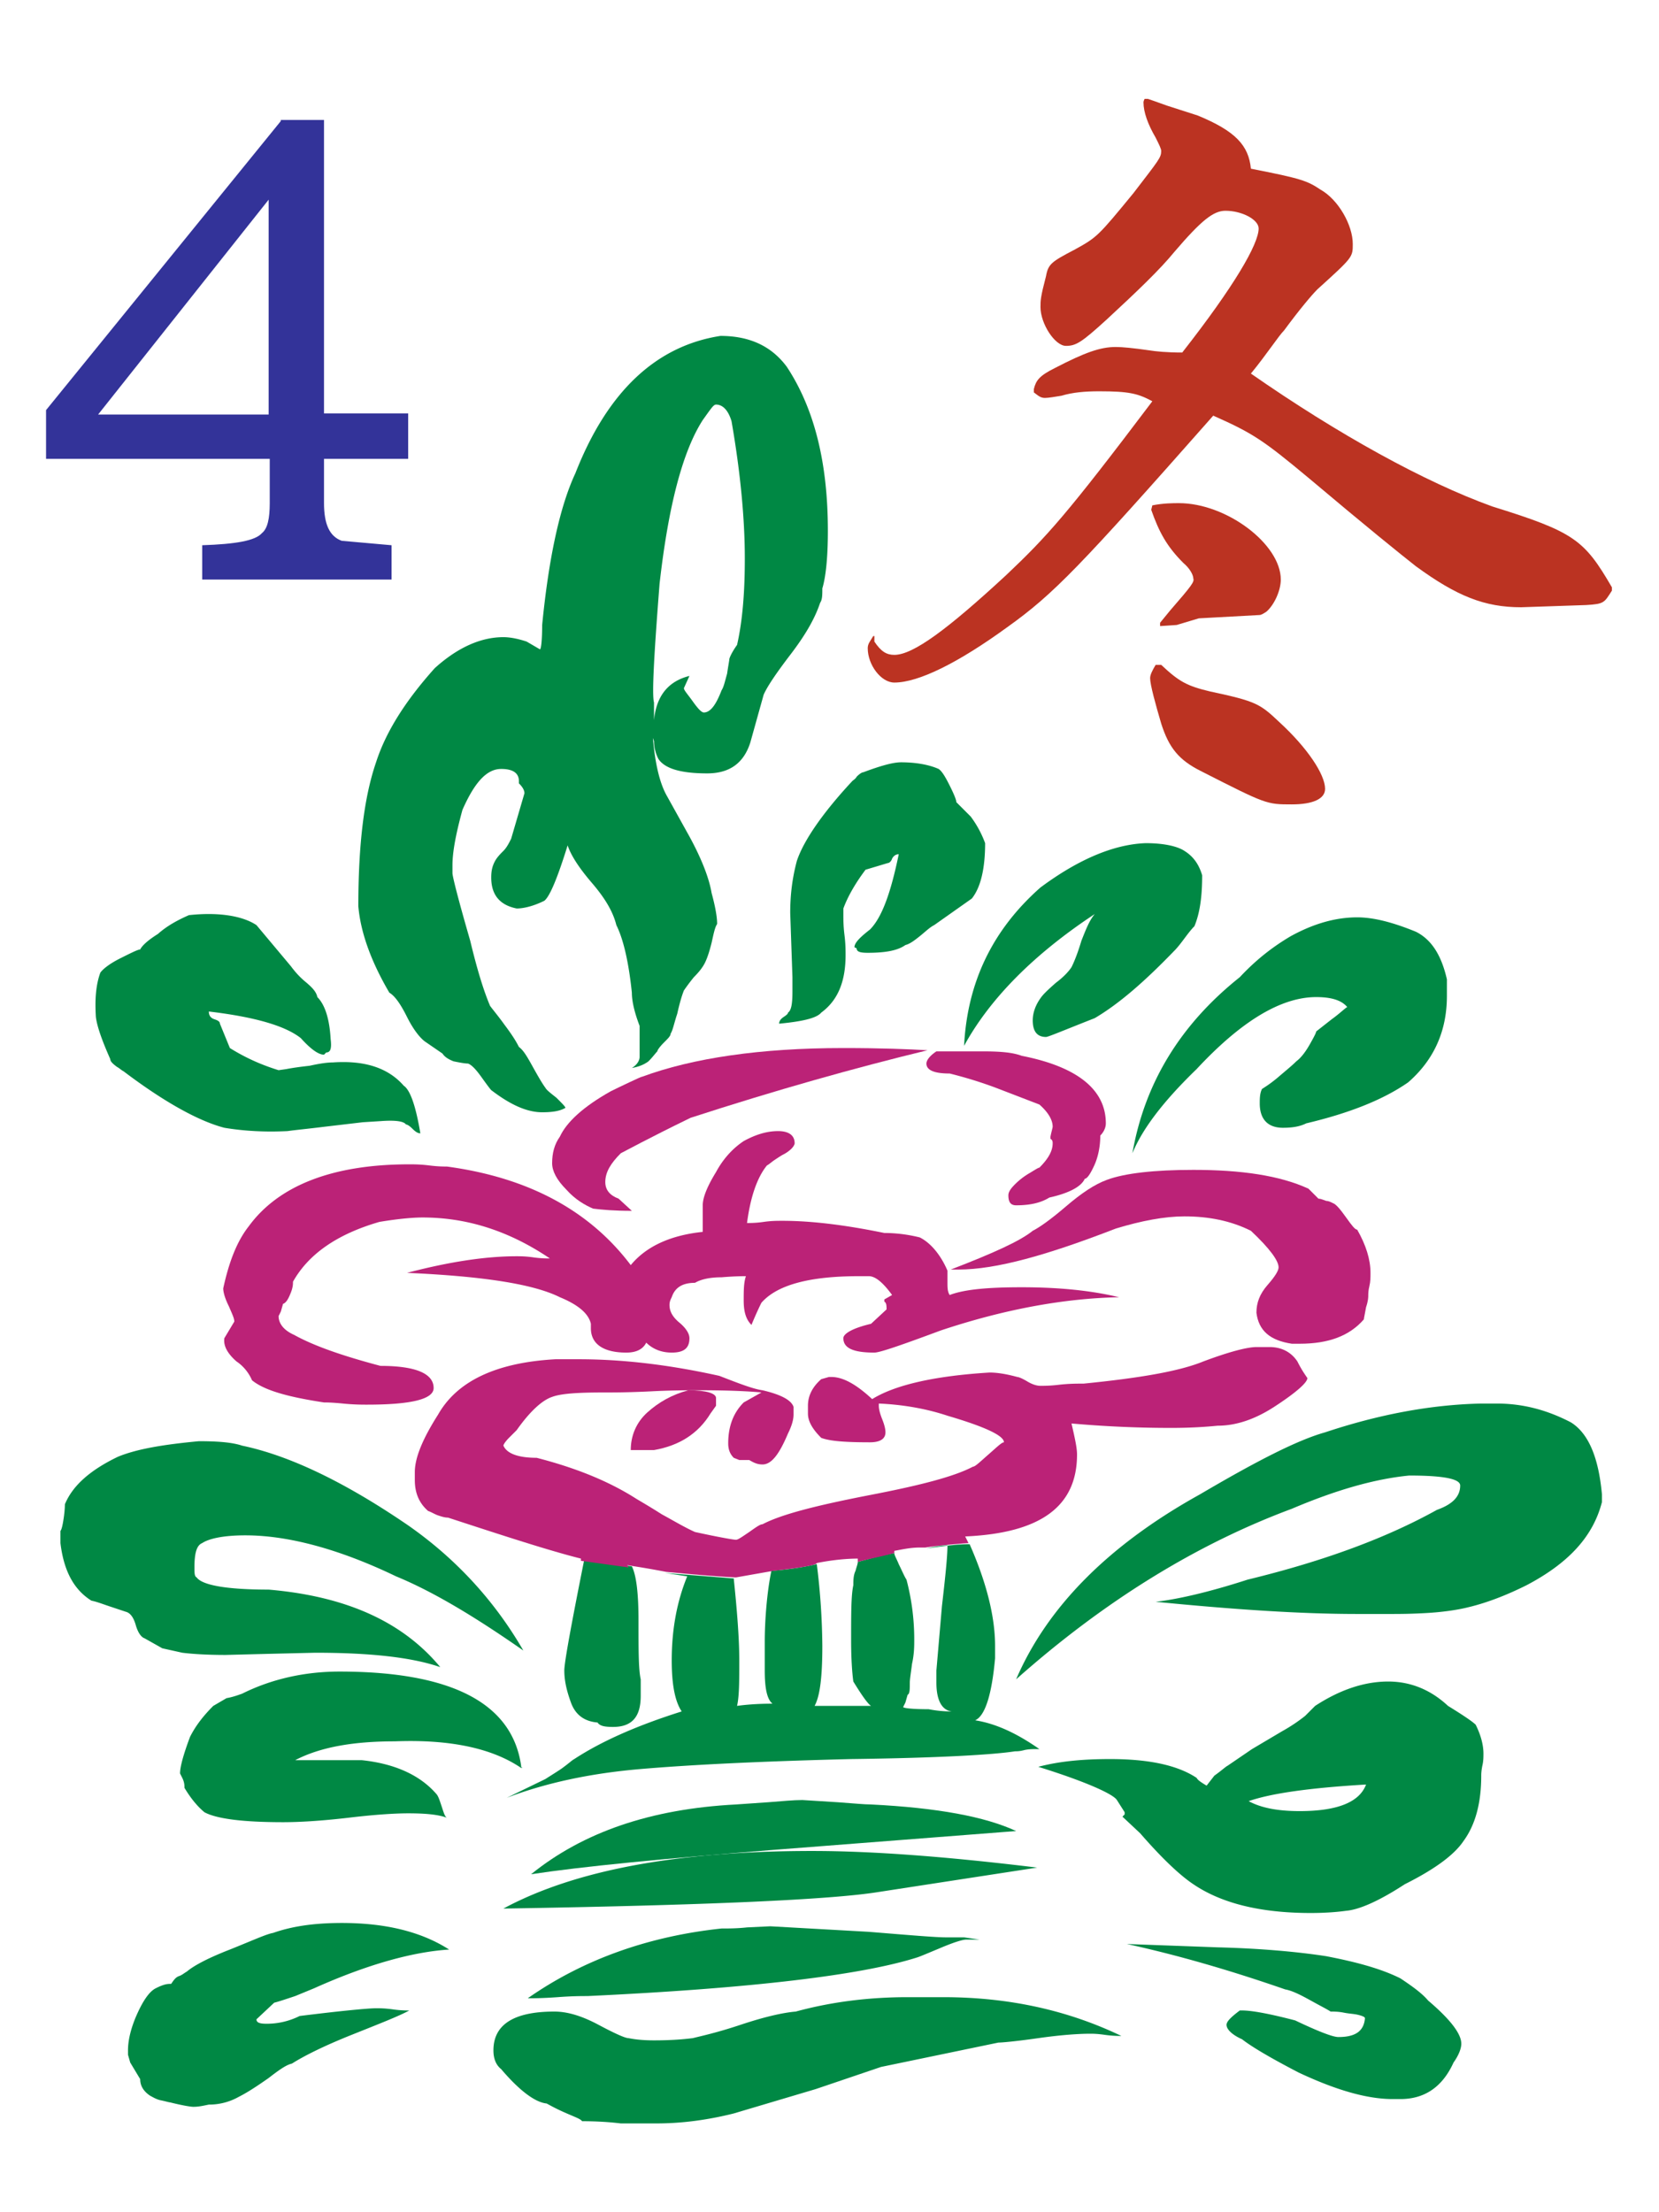 <svg xmlns="http://www.w3.org/2000/svg" width="150" height="200" viewBox="0 0 39.7 52.9"><g transform="matrix(.265 0 0 .265 47 -90.4)"><path d="M-98.4 399c.6.9 1.1 1.2 1.8 1.2 1.7 0 4.8-2.3 10.1-7.2 3.7-3.5 5.5-5.5 13.2-15.7-1.3-.7-2.1-.9-4.8-.9-1.3 0-2.4.1-3.4.4-.6.1-1.2.2-1.5.2-.4 0-.6-.2-1-.5v-.3c.2-.8.5-1.2 1.9-1.9 2.7-1.4 4.1-1.9 5.5-1.9.6 0 1.6.1 3 .3.6.1 1.6.2 3 .2 4.7-6 6.9-9.8 6.9-11.2 0-.8-1.5-1.6-3-1.6-1.1 0-2.2.9-4.6 3.7-1.3 1.6-3.4 3.6-6.1 6.1-2.3 2.1-2.8 2.4-3.7 2.4-1 0-2.3-2-2.3-3.5 0-.6 0-.9.5-2.8.2-1.1.5-1.3 2.6-2.4 2-1.1 2.1-1.2 5.3-5.1 2.3-3 2.5-3.2 2.5-3.8 0-.2-.2-.6-.5-1.2-.7-1.2-1.1-2.3-1.1-3.2 0 0 0-.1.1-.3h.3c.9.3 1.4.5 1.7.6l2.8.9c3.4 1.4 4.6 2.7 4.8 4.8 4.6.9 5.1 1.1 6.3 1.9 1.6.9 2.9 3.2 2.9 4.9 0 1.2 0 1.2-3.2 4.1-.5.5-1.6 1.8-3 3.7-.5.5-1.6 2.2-3 3.9 7.9 5.5 15.7 9.8 21.8 12 7.4 2.3 8.3 3 10.8 7.3v.3c-.7 1.1-.7 1.2-2.3 1.3l-5.9.2c-3.3 0-5.8-1-9.5-3.7-1.4-1.1-4.5-3.6-9.6-7.9-4.2-3.5-5.1-4.1-8.7-5.7-12.1 13.7-14.4 16.1-18.6 19.1-4.4 3.2-8 5-10.2 5-1.2 0-2.4-1.6-2.4-3.1 0-.4.2-.6.5-1.1h.1zm25.1-12.3c1-.2 1.9-.2 2.4-.2 4.3 0 9.2 3.7 9.2 6.9 0 1-.6 2.3-1.3 2.9-.3.2-.5.3-.6.3l-5.5.3-2 .6-1.5.1v-.3l.9-1.1c2-2.3 2.2-2.6 2.1-2.9 0-.3-.3-.9-.9-1.4-1.5-1.5-2.2-2.8-2.9-4.8zm.8 14.4c1.6 1.5 2.3 1.9 4.4 2.4 4.2.9 4.5 1.1 6.3 2.8 2.5 2.3 4.1 4.7 4.1 6 0 .9-1.1 1.4-3 1.4-2.3 0-2.3 0-8.2-3-2-1-2.9-2.1-3.6-4.3-.5-1.7-1-3.5-1-4.1 0-.3.2-.7.5-1.2z" fill="#b32"/><path d="M-152 352l-21.2 26.1v4.4h20.2v4c0 1.4-.2 2.3-.7 2.7-.6.7-2.4 1-5.4 1.1v3.1h17.1v-3.1l-4.5-.4c-1.1-.4-1.6-1.5-1.6-3.4v-4h7.6v-4.1h-7.6v-26.5h-3.9zm-1.1 26.5h-15.4l15.4-19.4z" fill="#339"/><path d="M-84.4 447a6.42 6.42 0 0 0-1.3 1c-.4.4-.6.7-.6 1 0 .6.2.9.7.9 1.2 0 2.2-.2 3-.7 1.8-.4 2.9-1 3.2-1.7.2 0 .5-.4.9-1.3.3-.7.5-1.6.5-2.6.3-.3.5-.7.5-1.1 0-3-2.5-5.1-7.6-6.1-.8-.3-1.9-.4-3.5-.4h-4.2c-.6.4-.9.8-.9 1.1 0 .6.7.9 2.1.9 1.2.3 2.6.7 4.2 1.3l3.9 1.5c.8.7 1.2 1.4 1.2 2 0 .1-.1.4-.2.9v.2c.2.1.2.3.2.4 0 .7-.4 1.4-1.2 2.2-.1 0-.4.2-.9.5z" fill="#b27"/><path d="M-56.5 525c-.5 0-1.8-.5-3.9-1.5-2.3-.6-3.9-.9-4.8-.9h-.2c-.8.6-1.2 1-1.2 1.3 0 .4.5.9 1.4 1.3.9.7 2.6 1.7 5.1 3 3.4 1.6 6.2 2.4 8.5 2.4h.7c2.2 0 3.8-1.1 4.8-3.3.5-.7.7-1.3.7-1.7 0-.9-1-2.2-3-3.9-.5-.6-1.3-1.2-2.5-2-1.8-.9-4.1-1.5-6.7-2-2.6-.4-5.9-.7-9.8-.8l-8.2-.3c4.6 1 9.4 2.4 14.3 4.1.6.1 1.4.5 2.3 1s1.5.8 1.8 1c.3 0 .7 0 1.2.1s.9.1 1.3.2.6.2.6.3c-.1 1.2-.9 1.7-2.4 1.7zm-.6-91.9l-1.4 1.1c0 .1-.2.5-.6 1.2s-.8 1.2-1.2 1.5c-.4.4-.9.8-1.6 1.4s-1.2.9-1.5 1.1c-.2.4-.2.9-.2 1.3 0 1.4.7 2.2 2.1 2.2.8 0 1.5-.1 2.1-.4 3.8-.9 6.9-2.1 9.2-3.7 2.3-2 3.5-4.6 3.5-7.8v-1.5c-.5-2.2-1.4-3.6-2.8-4.3-2.2-.9-3.9-1.3-5.3-1.3-2 0-4 .6-6 1.7-1.7 1-3.2 2.2-4.6 3.7-5.4 4.3-8.6 9.6-9.7 15.9.9-2.2 2.8-4.7 5.8-7.6 4-4.3 7.6-6.5 10.8-6.5 1.4 0 2.3.3 2.8.9-.2.1-.7.6-1.4 1.1zm-26.3-11.9c-4.3 3.8-6.6 8.5-6.9 14.3 2.3-4.2 6.2-8.2 11.8-11.9-.5.6-.8 1.4-1.2 2.4-.3 1-.6 1.8-.9 2.4-.2.3-.6.8-1.4 1.4-.8.7-1.2 1.1-1.4 1.4-.5.7-.7 1.4-.7 2 0 1 .4 1.5 1.2 1.5.2 0 1.6-.6 4.4-1.7 2.2-1.3 4.5-3.3 7.2-6.1.3-.3.6-.7.9-1.1s.6-.8.9-1.1c.5-1.2.7-2.7.7-4.6-.3-1-.8-1.7-1.6-2.2-.6-.4-1.8-.7-3.5-.7-2.8.1-6 1.4-9.5 4zm39.8 80.2c0-.1 0-.4.1-.9.1-.4.1-.8.1-1.1 0-.7-.2-1.6-.7-2.6-.3-.3-1.2-.9-2.5-1.7-1.5-1.4-3.3-2.2-5.4-2.2s-4.3.7-6.6 2.2l-.9.9c-.5.4-1.2.9-2.1 1.4l-2.7 1.6-2.2 1.5c-.2.1-.5.4-1.2.9l-.7.9c-.5-.3-.8-.5-.9-.7-1.8-1.2-4.5-1.7-7.8-1.7-2.5 0-4.6.2-6.5.7 4.5 1.4 6.8 2.5 7.1 3l.7 1.1v.2l-.2.2 1.6 1.5c2 2.3 3.6 3.8 4.8 4.6 2.5 1.7 6 2.6 10.6 2.6 1.4 0 2.5-.1 3.2-.2 1.2-.1 3-.9 5.3-2.4 2.8-1.4 4.5-2.7 5.3-3.9 1.1-1.5 1.6-3.5 1.6-5.9zm-16.4 3.2c-2 0-3.5-.3-4.6-.9 2-.7 5.5-1.2 10.6-1.5-.6 1.6-2.6 2.4-6 2.4zm-90.7 16.7l1.7-.7c4.9-2.2 9-3.3 12.2-3.5-2.5-1.6-5.7-2.4-9.7-2.4-2.5 0-4.5.3-6.2.9-.6.1-1.9.7-3.9 1.5-1.8.7-3.2 1.4-3.9 2-.2.1-.4.3-.7.4s-.5.4-.7.7c-.2 0-.4 0-.7.1s-.5.2-.7.3c-.6.3-1.2 1.2-1.8 2.6-.5 1.2-.7 2.2-.7 3v.4l.2.7.9 1.5c0 .6.3 1.1.9 1.5.2.1.5.3.9.4.5.1.8.2.9.2 1.2.3 1.9.4 2.1.4.5 0 .9-.1 1.4-.2a5.44 5.44 0 0 0 2.7-.7c.8-.4 1.7-1 2.7-1.7.9-.7 1.6-1.2 2.1-1.3 1.1-.7 2.9-1.6 5.4-2.6s4.3-1.7 5.2-2.2c-.3 0-.8 0-1.5-.1s-1.2-.1-1.5-.1c-.6 0-2.9.2-6.9.7a6.64 6.64 0 0 1-3 .7c-.6 0-.9-.1-.9-.4l1.6-1.5c.4-.1 1-.3 1.9-.6zm20.4-20.6h.2c-.2 0-.2-.1-.2-.2-.8-5.6-6.2-8.5-16.4-8.5-3.2 0-6.2.7-8.8 2-.3.1-.8.3-1.4.4l-1.2.7c-.9.9-1.6 1.8-2.1 2.8-.6 1.6-.9 2.7-.9 3.3l.2.4c.2.4.2.7.2.9.6 1 1.2 1.7 1.8 2.2 1.1.6 3.5.9 7.1.9 1.4 0 3.3-.1 5.9-.4 2.5-.3 4.3-.4 5.4-.4 1.5 0 2.7.1 3.5.4-.2-.1-.3-.5-.5-1.1s-.3-.9-.5-1.1c-1.5-1.7-3.8-2.7-6.7-3h-6c2.3-1.2 5.3-1.7 9-1.7 5.2-.2 8.9.7 11.4 2.4z" fill="#084"/><g fill="#b27"><path d="M-156 464c.6.4 1.1 1 1.4 1.7 1.1.9 3.2 1.5 6.5 2 .2 0 .7 0 1.7.1s1.7.1 2.2.1c4 0 6-.5 6-1.5 0-1.3-1.6-2-4.8-2-3.4-.9-6-1.8-7.8-2.8-.9-.4-1.4-1-1.4-1.7l.2-.4.2-.7c.3-.1.5-.5.7-1s.2-.8.2-1c1.4-2.5 4-4.3 7.8-5.4 1.8-.3 3.1-.4 3.9-.4 4 0 7.8 1.2 11.5 3.7-.3 0-.8 0-1.5-.1s-1.2-.1-1.5-.1c-2.8 0-6.1.5-9.9 1.5 6.8.3 11.4 1 13.8 2.2 1.7.7 2.6 1.5 2.8 2.4v.4c0 1.4 1.1 2.2 3.2 2.2.9 0 1.5-.3 1.8-.9.6.6 1.4.9 2.3.9 1.1 0 1.6-.4 1.6-1.3 0-.4-.3-.9-.9-1.4s-.9-1-.9-1.6c0-.3.1-.5.2-.7.3-.9 1-1.3 2.1-1.3.5-.3 1.3-.5 2.4-.5 1.2-.1 1.9-.1 2.2-.1-.2.6-.2 1.3-.2 2.2 0 1 .2 1.7.7 2.2.5-1.2.8-1.8.9-2 1.4-1.6 4.3-2.4 8.8-2.4h.9c.6 0 1.3.6 2.1 1.7l-.7.4v.2c.2.1.2.4.2.7l-1.4 1.3c-1.7.4-2.5.9-2.5 1.3 0 .9.9 1.3 2.8 1.3.5 0 2.5-.7 6-2 5.7-1.9 11.1-2.9 16.1-3-2.5-.6-5.4-.9-8.8-.9-3.1 0-5.2.2-6.5.7-.2-.3-.2-.7-.2-1.1v-1.1c-.6-1.4-1.5-2.5-2.5-3-1.2-.3-2.3-.4-3.2-.4-3.4-.7-6.5-1.1-9.2-1.1-.5 0-1 0-1.7.1s-1.2.1-1.5.1c.3-2.3.9-4.1 1.8-5.2.2-.1.4-.3.7-.5s.6-.4.8-.5a3.04 3.04 0 0 0 .7-.5c.2-.2.3-.4.3-.5 0-.7-.5-1.1-1.5-1.1s-2 .3-3.1.9c-.9.6-1.8 1.5-2.5 2.8-.8 1.3-1.2 2.3-1.2 3v2.4c-2.9.3-5.1 1.3-6.5 3-3.7-4.9-9.2-7.9-16.6-8.9-.3 0-.8 0-1.6-.1s-1.4-.1-1.8-.1c-6.9 0-11.8 1.9-14.5 5.6-1.1 1.4-1.8 3.3-2.3 5.6 0 .4.2 1 .5 1.6.3.7.5 1.1.5 1.4l-.9 1.5c-.1.7.3 1.4 1.1 2.1z"/><path d="M-76.6 452c2.3-.7 4.4-1.1 6.2-1.1 2.2 0 4.2.4 6 1.3 1.7 1.6 2.5 2.7 2.5 3.3 0 .3-.3.8-1 1.6s-1 1.6-1 2.5c.2 1.6 1.2 2.5 3.2 2.8h.7c2.6 0 4.5-.7 5.8-2.2 0-.1.1-.5.2-1.1.2-.6.2-.9.2-1.1 0-.1 0-.4.1-.8s.1-.8.1-1.2c0-1.2-.4-2.5-1.2-3.9-.2 0-.5-.4-1-1.1s-.9-1.2-1.2-1.3c-.2-.1-.4-.2-.6-.2-.3-.1-.5-.2-.7-.2l-.9-.9c-2.6-1.2-6.1-1.7-10.4-1.7-3.5 0-6.2.3-7.8.9-1.1.4-2.3 1.2-3.7 2.4s-2.4 1.9-3 2.2c-1.1.9-3.5 2-7.4 3.5h.7c3.4 0 8-1.3 14.2-3.7zm-42.3 16.6c-1 .9-1.5 2.1-1.5 3.4h2.1c2.3-.4 4-1.5 5.1-3.3l.5-.7v-.7c0-.4-.8-.7-2.5-.7-1.5.4-2.7 1.1-3.7 2z"/></g><path d="M-128 531c.2.1.7.4 1.6.8s1.5.6 1.6.8c1.5 0 2.7.1 3.5.2h3.2c2.3 0 4.6-.3 7-.9l7.4-2.2 5.9-2 10.6-2.2c.3 0 1.5-.1 3.6-.4s3.7-.4 4.7-.4c.2 0 .6 0 1.3.1a9.89 9.89 0 0 0 1.5.1c-4.8-2.3-10.1-3.5-16.1-3.5h-3.2c-3.4 0-6.8.4-10.1 1.3-1.2.1-2.9.5-5 1.2s-3.5 1-4.3 1.2c-.8.1-1.9.2-3.5.2-1.1 0-1.8-.1-2.3-.2-.3 0-1.2-.4-2.7-1.2s-2.8-1.2-4-1.2c-3.7 0-5.5 1.2-5.5 3.5 0 .7.2 1.3.7 1.7 1.7 2 3.1 3 4.1 3.1zm-38.7-58.4c-2.5 1.2-4.1 2.6-4.8 4.3 0 .1 0 .5-.1 1.2s-.2 1.1-.3 1.2v1.1c.3 2.5 1.2 4.2 2.8 5.2.5.1 1 .3 1.6.5l1.5.5c.4.1.7.5.9 1.2s.5 1.1.8 1.2l1.6.9 1.8.4c.8.1 2.1.2 3.9.2l3.9-.1 4.2-.1c4.9 0 8.7.4 11.3 1.3-3.4-4.1-8.5-6.4-15.5-7-3.8 0-6-.4-6.5-1.1-.2-.1-.2-.4-.2-.9 0-1.3.2-2 .7-2.2.6-.4 1.9-.7 3.9-.7 3.8 0 8.4 1.2 13.6 3.7 3.4 1.4 7.2 3.7 11.5 6.7-2.6-4.5-6.1-8.3-10.4-11.3-5.7-3.9-10.7-6.3-15-7.2-.9-.3-2.2-.4-3.9-.4-3.2.3-5.6.7-7.3 1.4zm134 4.1v-.7c-.3-3.3-1.2-5.5-2.8-6.5-2.3-1.2-4.5-1.7-6.7-1.7h-1.4c-4.6.1-9.3 1-14.1 2.6-2.5.7-6.2 2.6-11.3 5.6-8.3 4.6-13.8 10.2-16.6 16.7 8-7.1 16.3-12.2 24.9-15.4 4-1.7 7.5-2.7 10.6-3 3.1 0 4.6.3 4.6.9 0 1-.7 1.7-2.1 2.2-4.5 2.5-10.1 4.6-17.1 6.3-3.7 1.2-6.5 1.8-8.3 2 7.1.7 13.1 1.1 18.2 1.1h3c.8 0 1.9 0 3.5-.1 1.5-.1 2.7-.3 3.5-.5 1.7-.4 3.5-1.1 5.3-2 3.8-2 6-4.4 6.8-7.5zm-71.3 31.5c-12.1 0-21.4 1.7-27.9 5.2 18.3-.3 29.6-.8 33.9-1.5l14.3-2.2c-8.2-1-14.9-1.5-20.3-1.5zm-22.4-16.3c0 .9.2 1.8.6 2.9s1.2 1.7 2.4 1.8c.2.3.6.4 1.4.4 1.7 0 2.5-.9 2.5-2.8v-1.5c-.2-.9-.2-2.6-.2-5.3 0-2.5-.2-4.1-.6-4.9l-4.3-.6c-1.2 6-1.8 9.3-1.8 10zm34.6-11.3c0 1-.2 2.9-.5 5.5l-.5 5.8v1.1c0 1.6.5 2.5 1.4 2.6a10.6 10.6 0 0 1-2.1-.2c-1.5 0-2.3-.1-2.3-.2l.2-.4.2-.7c.2-.1.2-.5.2-1.1 0-.3.1-.9.2-1.7.2-.9.2-1.6.2-2.2 0-1.7-.2-3.5-.7-5.4-.2-.3-.4-.8-.7-1.4-.2-.5-.4-.8-.4-1-1.1.2-2.2.5-3.3.8 0 .2-.1.4-.2.8-.2.4-.2.9-.2 1.3-.2.9-.2 2.5-.2 5 0 1.7.1 3 .2 3.7.8 1.3 1.3 2 1.6 2.2h-5.1c.5-.9.7-2.7.7-5.4a62.7 62.7 0 0 0-.5-7.4c-1.3.3-2.7.5-4.1.6-.4 1.9-.6 4.5-.6 6.4v2.6c0 1.6.2 2.6.7 3-1.4 0-2.5.1-3.2.2.2-.9.2-2.2.2-4.1 0-2-.2-4.5-.5-7.4h.1l-6.3-.5 2 .3c-.9 2.2-1.4 4.7-1.4 7.6 0 2.2.3 3.7.9 4.6-3.8 1.2-7.1 2.6-9.7 4.3-.2.1-.5.4-1.2.9-.6.4-1.1.7-1.4.9l-3.5 1.7c3.4-1.3 7.4-2.2 12.1-2.6s11-.7 19-.9c8-.1 12.9-.4 14.8-.7.2 0 .4 0 .8-.1s.8-.1 1.3-.1h.1c-2-1.4-3.9-2.3-5.8-2.6.9-.4 1.5-2.3 1.8-5.6v-1.1c0-2.7-.8-5.8-2.3-9.2-1.3 0-2.6.2-3.9.4.8-.2 1.4-.3 1.9-.3z" fill="#084"/><path d="M-60.2 464c-.6-.9-1.5-1.3-2.5-1.3h-1.2c-.8 0-2.4.4-4.8 1.3-2.2.9-5.8 1.5-10.8 2-.6 0-1.3 0-2.2.1-.8.1-1.4.1-1.7.1s-.7-.1-1.2-.4-.8-.4-.9-.4c-1.1-.3-1.9-.4-2.5-.4-4.9.3-8.5 1.1-10.6 2.4-1.4-1.3-2.6-2-3.7-2h-.2l-.7.2c-.8.7-1.2 1.5-1.2 2.4v.7c0 .7.4 1.4 1.2 2.2.8.3 2.2.4 4.4.4.9 0 1.4-.3 1.4-.9 0-.3-.1-.7-.3-1.2s-.3-.9-.3-1.2v-.2c2.3.1 4.4.5 6.2 1.1 3.4 1 5.1 1.8 5.1 2.4-.2 0-.6.4-1.4 1.1s-1.2 1.1-1.4 1.1c-1.7.9-4.8 1.7-9.5 2.6-4.6.9-7.8 1.7-9.5 2.6-.2 0-.5.2-1.2.7-.6.4-1 .7-1.2.7s-1.4-.2-3.7-.7c-.9-.4-1.9-1-3-1.6-1.1-.7-1.8-1.1-2.3-1.4-2.5-1.6-5.5-2.8-9-3.7-1.7 0-2.7-.4-3-1.1 0-.1.2-.4.5-.7l.7-.7c1.2-1.7 2.3-2.7 3.2-3 .8-.3 2.3-.4 4.6-.4.9 0 2.3 0 4.3-.1 1.9-.1 3.4-.1 4.5-.1 2.6 0 4.5.1 5.5.2l-1.6.9c-.9.9-1.4 2.1-1.4 3.7 0 .6.2 1 .5 1.3l.5.2h.9c.5.3.8.4 1.2.4.8 0 1.5-.9 2.3-2.8.3-.6.5-1.2.5-1.7v-.7c-.2-.6-1.1-1.1-2.8-1.5-.8-.1-2.1-.6-3.9-1.3-4.5-1-8.7-1.5-12.7-1.5h-2.1c-5.4.3-8.9 2-10.6 5-1.4 2.2-2.1 3.9-2.1 5.2v.7c0 1.2.4 2.1 1.2 2.8.3.1.6.3.9.4s.6.2.9.2c5.2 1.7 9.2 3 12 3.7v.2l4.3.6c0-.1-.1-.1-.1-.2a82.6 82.6 0 0 1 3.5.6c2.1.2 4.3.4 6.3.5l3.4-.6s3.9-.4 3.9-.7c1.5-.3 2.8-.4 3.7-.4v.3c1.1-.3 2.2-.5 3.3-.8v-.2c.6-.1 1.4-.3 2.3-.3h.5c1.3-.2 2.6-.3 3.9-.4l-.3-.6c6.8-.3 10.1-2.7 10.1-7.4 0-.6-.2-1.5-.5-2.8 3.4.3 6.4.4 9 .4 1.8 0 3.2-.1 4.2-.2 1.7 0 3.4-.6 5.1-1.7 2-1.3 3-2.2 3-2.6-.2-.3-.5-.7-.9-1.5z" fill="#b27"/><path d="M-98.7 504c-.6 0-1.6-.1-3-.2l-3.2-.2c-.8 0-1.8.1-3.1.2l-2.9.2c-7.7.4-13.8 2.5-18.5 6.3 4.6-.7 11.9-1.4 21.9-2.2l21.9-1.7c-2.8-1.3-7.1-2.1-13.1-2.4z" fill="#084"/><path d="M-115 442c7.7-2.5 14.8-4.5 21.4-6.1-1.7-.1-4.2-.2-7.6-.2-7.5 0-13.6.9-18.2 2.6.1-.1-2.2 1-2.8 1.3-2.5 1.4-4 2.8-4.6 4.1-.5.7-.7 1.5-.7 2.4 0 .7.4 1.5 1.3 2.4.8.9 1.7 1.4 2.4 1.7.8.1 1.9.2 3.5.2l-1.2-1.1c-.8-.3-1.2-.8-1.2-1.5 0-.9.5-1.7 1.4-2.6.4-.2 2.4-1.3 6.3-3.2z" fill="#b27"/><path d="M-118 436c0-.1.2-.4.6-.8s.6-.6.6-.8c.2-.3.3-.9.6-1.8.2-.9.4-1.6.6-2.1a18.4 18.4 0 0 1 .9-1.2c.5-.5.8-.9 1-1.3s.4-1 .6-1.8c.2-.9.3-1.4.5-1.7 0-.7-.2-1.7-.5-2.8-.2-1.2-.8-2.9-2-5.1l-2-3.6c-.7-1.2-1.1-3-1.3-5.3l.1.3c0 .1 0 .4.1.8s.2.6.3.8c.6.9 2.1 1.3 4.4 1.3 2 0 3.3-.9 3.9-2.8l1.2-4.3c.3-.7 1.1-1.9 2.4-3.6s2.2-3.2 2.7-4.7c.2-.3.2-.7.2-1.3.3-1 .5-2.7.5-5.2 0-6.1-1.2-11-3.7-14.8-1.4-1.9-3.4-2.8-6-2.8-5.8.9-10.2 5-13.1 12.4-1.4 3-2.4 7.6-3 13.7 0 1.4-.1 2.2-.2 2.2l-1.2-.7c-.9-.3-1.6-.4-2.1-.4-2 0-4.1.9-6.2 2.8-2.6 2.9-4.4 5.7-5.3 8.5-1.1 3.2-1.6 7.5-1.6 13 .2 2.3 1.1 4.9 2.8 7.8.5.3 1 1 1.6 2.2s1.2 1.9 1.6 2.2l1.6 1.1c.2.3.5.5 1 .7.5.1 1 .2 1.3.2.3.1.7.5 1.2 1.2s.8 1.1.9 1.2c1.7 1.3 3.2 2 4.6 2 .9 0 1.6-.1 2.1-.4 0-.1-.3-.4-.8-.9-.5-.4-.9-.7-1-.9-.3-.4-.7-1.1-1.2-2s-.8-1.4-1.2-1.7c-.3-.6-.7-1.2-1.3-2-.5-.7-1-1.3-1.3-1.7-.6-1.4-1.2-3.4-1.8-5.9-1.1-3.8-1.6-5.8-1.6-6.1v-.7c0-1.2.3-2.8.9-5 1.1-2.5 2.2-3.7 3.5-3.7 1.1 0 1.6.4 1.6 1.1v.2c.3.3.5.6.5.9l-1.2 4.1c-.2.4-.4.8-.7 1.1s-.6.6-.8 1-.3.8-.3 1.4c0 1.6.8 2.5 2.3 2.8.6 0 1.5-.2 2.5-.7.5-.4 1.2-2.1 2.1-5 .3.9 1 2 2.2 3.4s1.9 2.6 2.2 3.8c.6 1.2 1.1 3.2 1.4 6.1 0 .7.2 1.7.7 3v2.8c0 .3-.2.7-.7 1 .6-.1 1.1-.3 1.5-.6.4-.4.6-.7.8-.9zm.2-42.2c.8-7.1 2.1-12 3.9-14.8l.5-.7c.3-.4.5-.7.7-.7.6 0 1.1.5 1.4 1.5.8 4.6 1.2 8.8 1.2 12.4 0 3-.2 5.6-.7 7.8-.5.7-.7 1.2-.7 1.3s-.1.6-.2 1.3c-.2.7-.3 1.2-.5 1.5-.5 1.3-1 2-1.6 2-.2 0-.5-.3-1-1s-.8-1-.8-1.2l.5-1.1c-2 .5-3 1.9-3.2 4v-1.6c-.2-.7 0-4.3.5-10.7zm26.8 19.7c0-.2-.2-.7-.6-1.5s-.7-1.3-1-1.5c-.9-.4-2.1-.6-3.4-.6-.7 0-1.8.3-3.4.9-.1 0-.3.1-.6.4-.1.2-.3.3-.4.4-2.7 2.9-4.4 5.4-5 7.2-.4 1.5-.6 3-.6 4.7l.2 5.8v1.3c0 1.1-.1 1.7-.4 1.9 0 .1-.1.2-.4.4s-.4.4-.4.6c2.1-.2 3.4-.5 3.8-1 1.5-1.1 2.2-2.8 2.2-5.2 0-.4 0-1-.1-1.8s-.1-1.4-.1-1.8v-.6c.4-1.1 1.1-2.3 2-3.5l2-.6c.1 0 .3-.1.4-.4.1-.2.3-.4.6-.4-.7 3.4-1.5 5.7-2.6 6.8-.9.7-1.4 1.2-1.4 1.6l.2.1c0 .3.3.4 1 .4 1.6 0 2.7-.2 3.4-.7.4-.1.8-.4 1.3-.8s.9-.8 1.3-1l3.4-2.4c.8-1 1.2-2.7 1.2-5a9.45 9.45 0 0 0-1.3-2.4zm-7.9 102l-8.9-.5-2.1.1c-.9.1-1.7.1-2.3.1-6.6.7-12.5 2.8-17.5 6.3.5 0 1.3 0 2.7-.1 1.3-.1 2.2-.1 2.7-.1 14.9-.7 24.8-1.9 29.8-3.5.3-.1 1-.4 2.2-.9s1.9-.7 2.2-.7h1.2l-1.4-.2h-1.6c-1 0-3.3-.2-7-.5zm-65.8-88.7c-.2 0-.8.3-1.8.8s-1.6 1-1.8 1.3c-.4 1.1-.5 2.4-.4 4 .1.8.5 2 1.3 3.8 0 .2.2.4.6.7.2.1.4.3.6.4 3.7 2.8 6.8 4.5 9.1 5.1 1.8.3 3.7.4 5.7.3.7-.1 1.8-.2 3.4-.4l3.4-.4 1.6-.1c1.3-.1 2.1 0 2.3.3.1 0 .3.1.6.4s.5.4.7.4c-.4-2.4-.9-3.9-1.5-4.3-1.4-1.6-3.5-2.3-6.4-2.1-.5 0-1.2.1-2.1.3-.9.1-1.6.2-2.1.3l-.7.1c-1.3-.4-2.8-1-4.4-2l-.9-2.2c0-.2-.2-.3-.5-.4s-.5-.3-.5-.7c4.2.5 6.9 1.3 8.3 2.4.9 1 1.6 1.5 2.1 1.5l.2-.2c.4 0 .5-.4.4-1.2-.1-1.8-.5-3.1-1.2-3.8-.1-.5-.5-.9-1.1-1.4s-1-1-1.3-1.4l-3.1-3.7c-1.2-.8-3.3-1.2-6.1-.9-.9.4-1.9.9-2.8 1.7-.8.5-1.4 1-1.6 1.4z" fill="#084"/></g></svg>